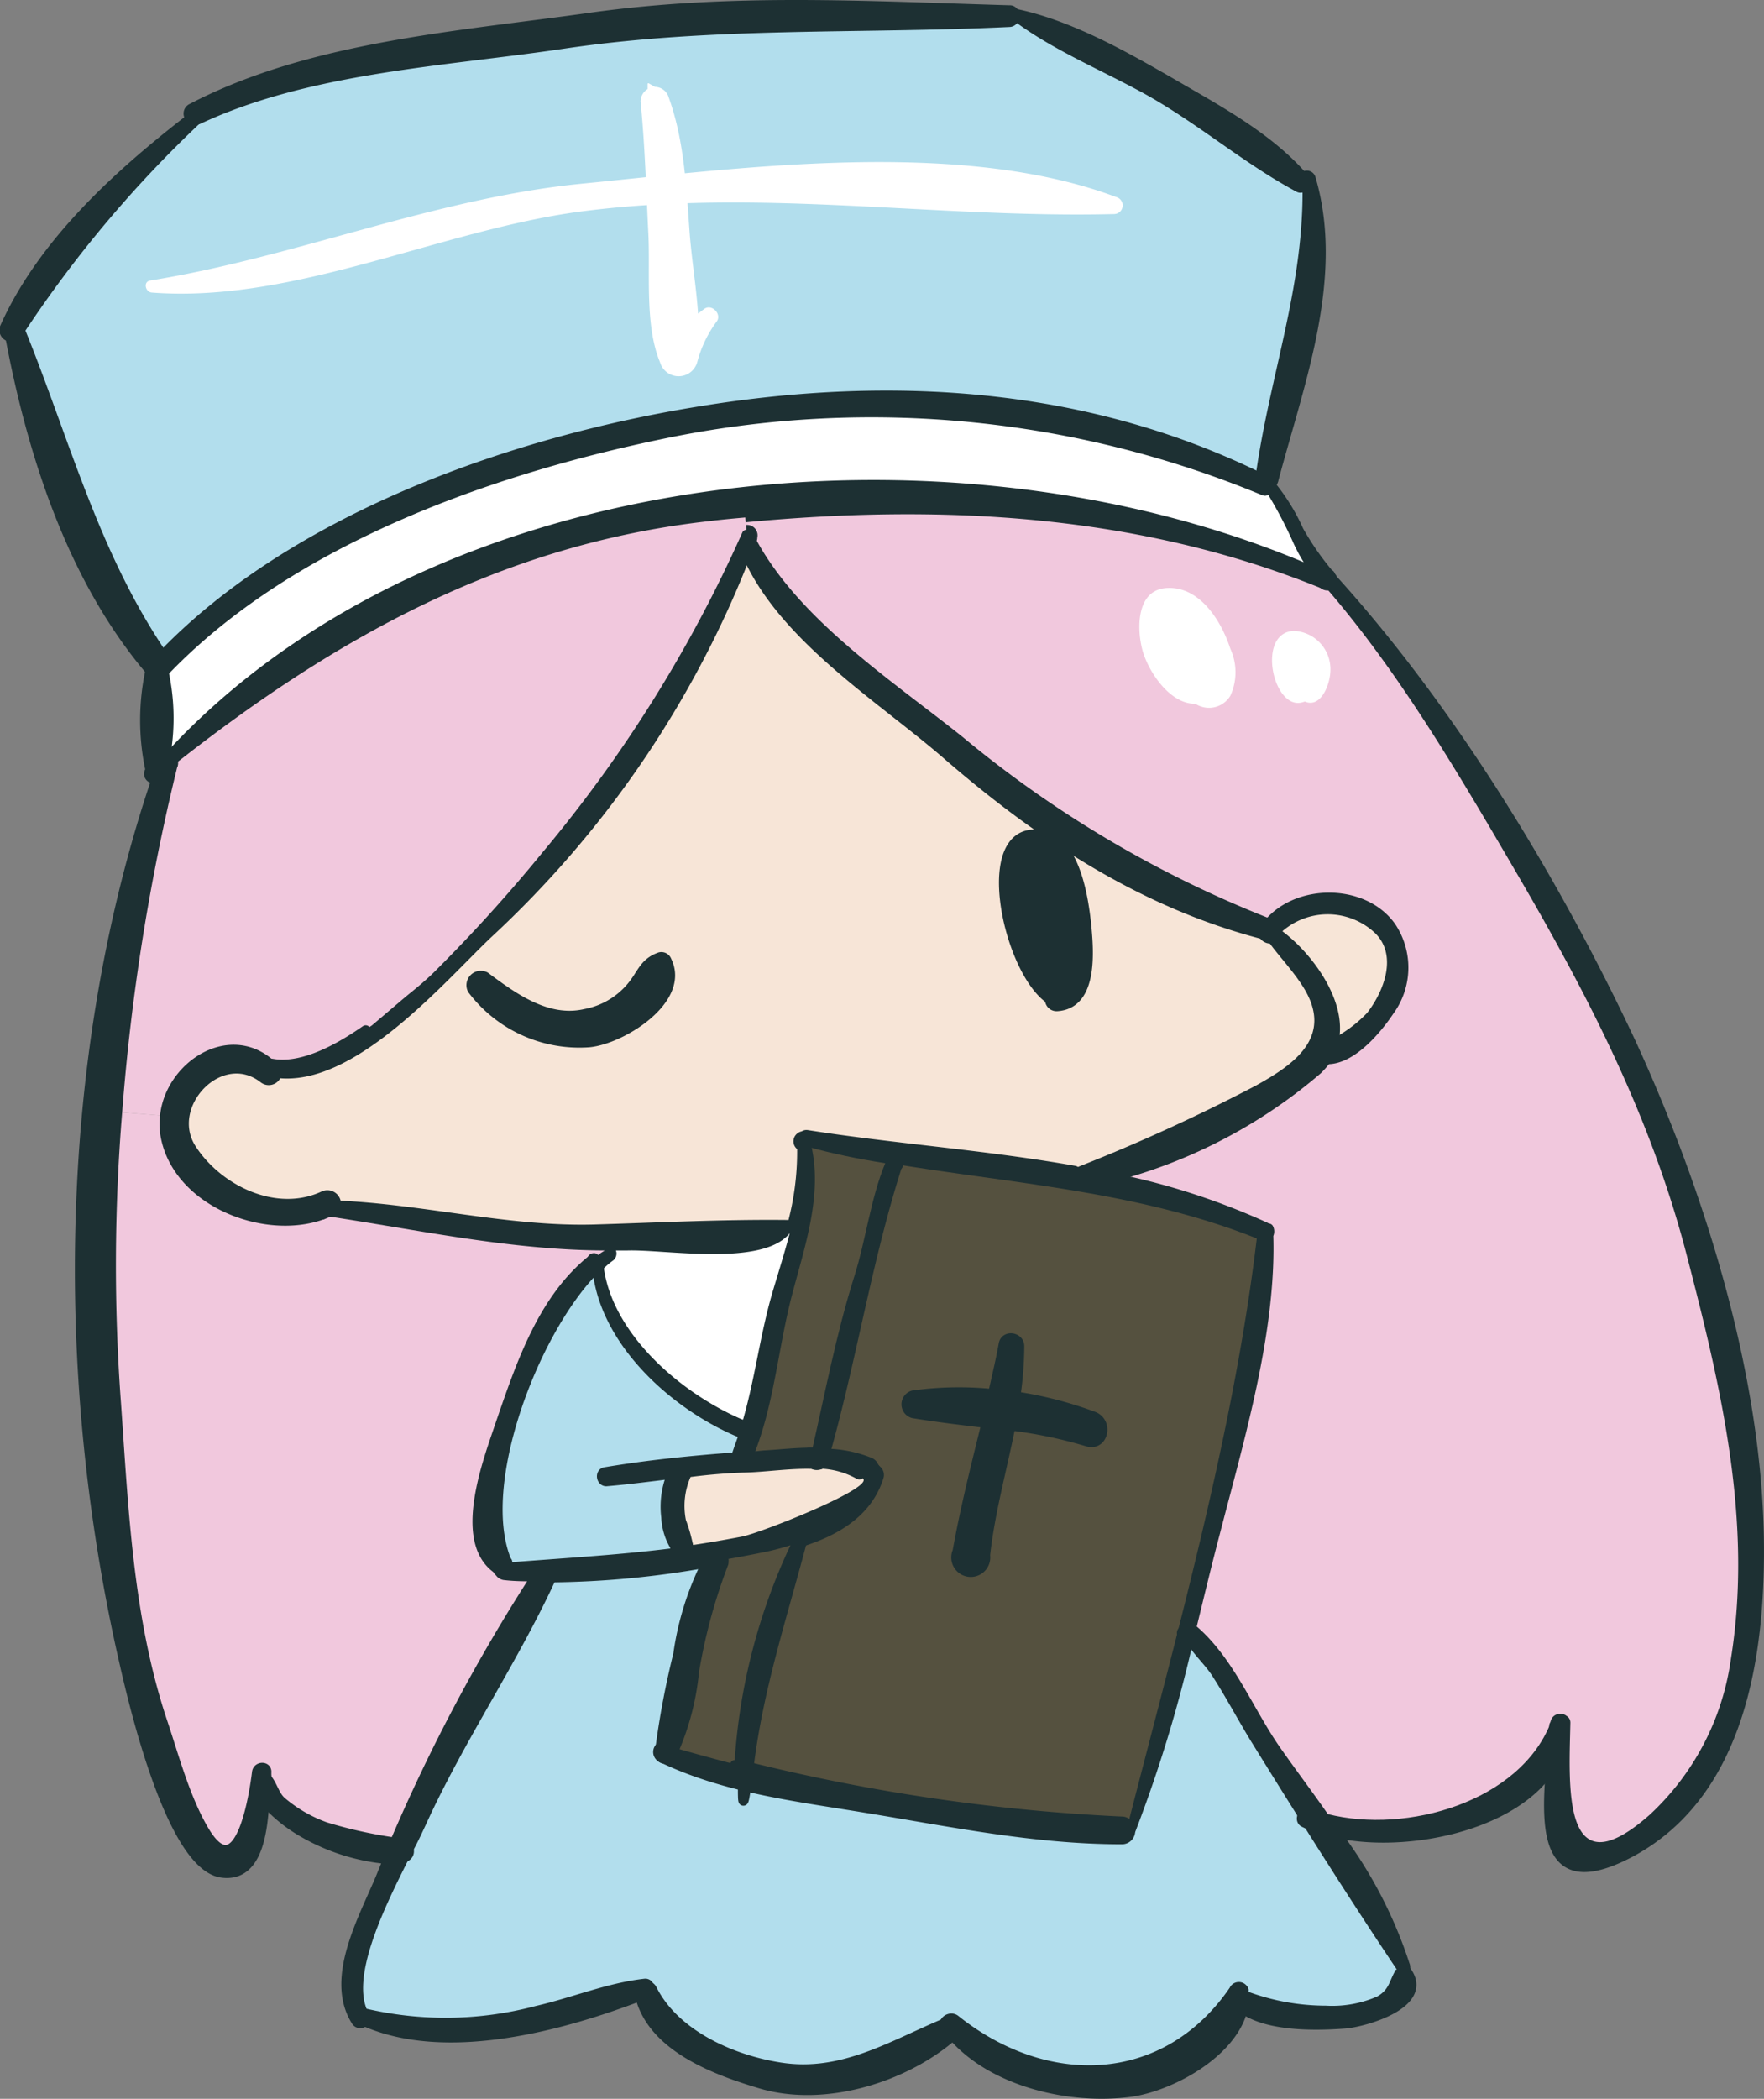 <svg xmlns="http://www.w3.org/2000/svg" viewBox="0 0 120.26 143.05"><rect x="0" y="0" width="120.26" height="143.05" fill="#808080" stroke="none"/><defs><style>.cls-1{fill:#1d3033;stroke:#1d3033;stroke-linecap:round;stroke-linejoin:round;stroke-width:.66px}.cls-2{fill:#f1c8dd}.cls-3{fill:#b2deed}.cls-4{fill:#f7e5d7}.cls-5{fill:#fff}.cls-6{fill:#55513f}.cls-7{fill:none}</style></defs><g id="レイヤー_2" data-name="レイヤー 2"><g id="レイヤー_3" data-name="レイヤー 3"><path class="cls-1" d="M119.92 104.73c.13 7.77-1.13 17.41-8.74 21.51-5.77 3.07-5.82-1.33-5.46-5.72a5.22 5.22 0 0 0 .72-1.61 37.77 37.77 0 0 0-.34 6.07c.54 4.77 7.67-1.13 9-2.89a23.57 23.57 0 0 0 3.9-10.69c.9-7.39-.46-14.85-2.36-22a104.48 104.48 0 0 0-3.41-12 64.46 64.46 0 0 0-3.61-8 214.47 214.47 0 0 0-14.87-24.2 65.45 65.45 0 0 0-4-5.38.43.43 0 0 0 .15-.29c8.15 9 15.18 20.64 20.28 31.51 4.67 10.16 8.54 22.46 8.74 33.69z"/><path class="cls-1" d="M116.61 89.43c1.9 7.12 3.26 14.58 2.36 22a23.57 23.57 0 0 1-3.92 10.69c-1.28 1.76-8.41 7.66-9 2.89a37.77 37.77 0 0 1 .34-6.07 4.89 4.89 0 0 0 .23-1.49c0-.36-.49-.38-.62-.08a.93.93 0 0 1-.1.26v-.18c0-.69 1.1-.69 1.08 0-.1 4.41-.54 11.56 5.43 6.25a17.81 17.81 0 0 0 5.59-10.61c1.51-9.38-.66-18.46-3-27.51-2.41-9.45-6.74-17.81-11.63-26.19-3.93-6.72-8-13.77-13.18-19.61a.24.24 0 0 0 .1.1.4.4 0 0 0 .41 0 65.45 65.45 0 0 1 4 5.38 214.47 214.47 0 0 1 14.87 24.2 64.46 64.46 0 0 1 3.61 8 104.48 104.48 0 0 1 3.43 11.97z"/><path class="cls-2" d="M115 85.58c2.34 9 4.51 18.13 3 27.51a17.81 17.81 0 0 1-5.51 10.58c-6 5.31-5.53-1.84-5.43-6.25 0-.69-1-.69-1.08 0v.18c-2.15 5.49-10 7.77-15.58 6.36-1.11-1.57-2.26-3.08-3.31-4.57-1.87-2.64-3.18-6.1-5.66-8.25a.58.58 0 0 0-.19-.1c.54-2.21 1.06-4.38 1.62-6.51 1.69-6.36 3.9-13.87 3.64-20.51a.28.28 0 0 0-.08-.2.25.25 0 0 0-.16-.16 47.52 47.52 0 0 0-10.53-3.36 34.94 34.94 0 0 0 14.1-7.4 6.5 6.5 0 0 0 .61-.7c1.7.06 3.46-2.07 4.28-3.3a5 5 0 0 0 .13-5.72c-1.84-2.64-6.38-2.64-8.38-.25a.28.28 0 0 0-.13-.11 77 77 0 0 1-20.94-12.4c-4.85-3.87-11.2-8-14.17-13.59 0-.08.05-.15.07-.23a.38.38 0 0 0-.41-.49l-.08-.84c13.36-1.27 26.79-.59 39.32 4.48 5.13 5.84 9.25 12.89 13.18 19.61 4.92 8.41 9.25 16.77 11.69 26.22z"/><path class="cls-1" d="M105.85 119.14c0-.54.08-1 .1-1.54a.93.93 0 0 0 .1-.26c.13-.3.62-.28.62.08a4.89 4.89 0 0 1-.23 1.49 5.22 5.22 0 0 1-.72 1.61c.03-.46.08-.92.13-1.38z"/><path class="cls-1" d="M106 117.6c0 .49-.08 1-.1 1.54-2.21 4.46-10.33 6.43-15.1 5.33-.13-.18-.26-.33-.38-.51 5.58 1.41 13.38-.87 15.58-6.36z"/><path class="cls-1" d="M105.85 119.14c0 .46-.1.92-.13 1.38-2.59 4-9.92 5.46-14.64 4.41-.12-.15-.23-.31-.33-.46 4.77 1.1 12.89-.87 15.1-5.33zM84.83 136.31a4.1 4.1 0 0 0 0-.49.37.37 0 0 0 0-.16 15.42 15.42 0 0 0 5.59 1.06 7.66 7.66 0 0 0 3.49-.62c.82-.46.82-1 1.23-1.74 0-.05 0-.1.1-.1a.38.38 0 0 0 .54 0s.08.05.1.08c1.64 2.23-2.87 3.48-4.18 3.59-1.79.13-5.15.25-6.94-1a2.6 2.6 0 0 0 .07-.62z"/><path class="cls-1" d="M90.06 124.67a10.13 10.13 0 0 0 1 .26 30.38 30.38 0 0 1 4.72 9 .32.32 0 0 1 0 .28.37.37 0 0 0-.54 0c-3.39-5.05-6.72-10.36-9.93-15.54-.89-1.46-1.69-3-2.61-4.41-.46-.74-1.2-1.41-1.69-2.17.05-.21.1-.41.13-.62 1.3 1 4 5.93 4.64 7 1.18 1.72 2.41 3.46 3.64 5.23a.61.61 0 0 1-.18-.05c-.36-.13-.59.46-.26.61a7.21 7.21 0 0 0 1.1.44l-.02-.03z"/><path class="cls-1" d="M95.21 134.24a.37.37 0 0 1 .54 0 .38.38 0 0 1-.54 0zM94.85 63.18a5 5 0 0 1-.13 5.72c-.82 1.23-2.58 3.36-4.28 3.3a1.87 1.87 0 0 0 .28-.59c2.36-1 4.62-3.64 4.39-6.22-.39-4-6.08-4.85-8.41-2h-.08a.36.36 0 0 0-.15-.43c2-2.42 6.53-2.42 8.38.22z"/><path class="cls-3" d="M95.21 134.24s-.08 0-.1.1c-.41.72-.41 1.28-1.23 1.74a7.66 7.66 0 0 1-3.49.62 15.42 15.42 0 0 1-5.59-1.06.36.36 0 0 0-.62 0c-4.66 6.77-12.79 7-19 2-.28-.21-.75 0-.72.3-3.67 1.49-7 3.62-11.23 3-3.28-.51-7.17-2.23-8.71-5.31-.05-.1-.13-.18-.21-.18a.26.26 0 0 0-.31-.18c-2.53.28-4.89 1.28-7.38 1.85a24.26 24.26 0 0 1-11.79.17c-1.25-2.53 1.08-7.25 2.77-10.61a.42.42 0 0 0 .28-.59c.36-.66.64-1.28.87-1.77 2.61-5.76 6.23-11 8.87-16.73a63.3 63.3 0 0 0 10.56-1 20 20 0 0 0-1.94 6.2 57.93 57.93 0 0 0-1.24 6.3.43.43 0 0 0 0 .74c4.33 2.08 9 2.64 13.72 3.41 5.89 1 11.68 2.13 17.68 2.18a.57.57 0 0 0 .59-.62A93.09 93.09 0 0 0 81 112.12c.49.76 1.23 1.43 1.69 2.17.92 1.44 1.72 2.95 2.61 4.41 3.21 5.18 6.54 10.49 9.93 15.54z"/><path class="cls-1" d="M95.11 65.39c.23 2.58-2 5.2-4.39 6.22a2 2 0 0 0 .26-.89A9 9 0 0 0 93.21 69c1.13-1.46 2.08-3.88.56-5.41a4.71 4.71 0 0 0-6.63.05l-.44-.28c2.3-2.82 8.02-1.92 8.41 2.03z"/><path class="cls-4" d="M93.77 63.62c1.52 1.53.57 3.95-.56 5.41A9 9 0 0 1 91 70.72c.39-2.56-1.79-5.59-3.84-7a4.71 4.71 0 0 1 6.61-.1z"/><path class="cls-1" d="M91.08 124.93a10.13 10.13 0 0 1-1-.26s-.2-.33-.3-.49a3.11 3.11 0 0 0 1 .31c.07.13.22.29.3.44zM87.14 63.67c2 1.46 4.23 4.49 3.84 7a4.51 4.51 0 0 0-1 .89 3.85 3.85 0 0 0 .18-2.84 10 10 0 0 0-3.31-4.85.14.14 0 0 0 .13-.07.61.61 0 0 1 .16-.13zM90.8 39.37a.41.41 0 0 1 0 .18.38.38 0 0 1-.15-.16.42.42 0 0 0 0-.2 1 1 0 0 0 .15.18z"/><path class="cls-1" d="M90.85 39.55a.43.43 0 0 1-.15.29l-.18-.18a.42.42 0 0 0 .18-.29.38.38 0 0 0 .15.18zM90.72 71.61a1.87 1.87 0 0 1-.28.59 3.06 3.06 0 0 1-.51-.1.25.25 0 0 1-.18-.23c0-.05.08-.08.08-.13a.26.26 0 0 1 .1-.13 4.51 4.51 0 0 1 1-.89 2 2 0 0 1-.21.89zM90.37 124c.12.18.25.33.38.51a3.11 3.11 0 0 1-1-.31c-.1-.18-.23-.33-.33-.51a5.58 5.58 0 0 0 .95.31zM90.67 39.19a.42.42 0 0 1 0 .2c-.13-.12-.23-.25-.36-.38a.31.31 0 0 0-.44 0l-.3-.35c.3.1.61.23.89.35a.57.57 0 0 1 .13.16z"/><path class="cls-1" d="M90.26 39.37q-.2-.19-.36-.39a.31.31 0 0 1 .44 0c.13.13.23.26.36.38a.42.42 0 0 1-.18.29 3 3 0 0 1-.31-.34s.03.06.05.06zM90.67 39.19s0-.05 0 0zM90.52 39.68l.18.18a.4.4 0 0 1-.41 0 .24.24 0 0 1-.1-.1.25.25 0 0 0 .33-.08z"/><path class="cls-1" d="M90.21 39.34a3 3 0 0 0 .31.34.25.25 0 0 1-.33.1l-.1-.1s-.1-.13-.15-.18a.36.36 0 0 1-.08-.31c.14.03.22.1.35.15zM90.49 39c-.28-.12-.59-.25-.89-.35-1.23-1.64-1.77-3.75-3.1-5.39a.2.2 0 0 0 0-.23.11.11 0 0 0 .1 0 13.81 13.81 0 0 1 1.95 3.15A19.23 19.23 0 0 0 90.49 39zM90.44 72.2a6.5 6.5 0 0 1-.61.7 34.94 34.94 0 0 1-14.15 7.35 16 16 0 0 0-1.59-.3A48.58 48.58 0 0 0 86 74.64c1.57-.9 3-1.61 3.77-2.77a.25.25 0 0 0 .18.23 3.06 3.06 0 0 0 .49.1z"/><path class="cls-1" d="M90.21 39.34c-.13-.05-.25-.12-.41-.18 0-.07 0-.12.1-.18q.16.2.36.39s-.02-.03-.05-.03zM90.37 124a5.58 5.58 0 0 1-1-.31c-1.23-1.77-2.46-3.51-3.64-5.23-.67-1-3.34-6-4.64-7 0-.15.07-.28.12-.43a.58.58 0 0 1 .19.1c2.48 2.15 3.79 5.61 5.66 8.25 1.05 1.5 2.2 3.01 3.31 4.62zM90.11 68.77a3.85 3.85 0 0 1-.18 2.84.26.26 0 0 0-.1.13.24.24 0 0 0 0 .1C89 73 87.55 73.74 86 74.64A48.58 48.58 0 0 1 74.09 80l-.82-.16a.5.5 0 0 1 .28-.28A123.13 123.13 0 0 0 85.6 74c2.51-1.41 5.41-3.3 3.25-6.74-.77-1.23-1.79-2.23-2.58-3.43a.44.44 0 0 0 .53.07 10 10 0 0 1 3.31 4.87zM90 39.65l.1.1c-12.53-5.07-26-5.74-39.32-4.48-.84.07-1.66.15-2.51.25-14.12 1.57-25.61 8-36.52 16.64a.36.36 0 0 0-.23-.44c9.66-9.17 23.55-15.79 36.75-17a138.52 138.52 0 0 1 20-.61 63.75 63.75 0 0 1 21 4.89 2.34 2.34 0 0 0 .73.65zM89.7 124.16c.1.16.2.34.3.49a7.21 7.21 0 0 1-1.1-.44c-.33-.15-.1-.74.26-.61a.61.61 0 0 0 .18.05c.13.18.26.35.36.51z"/><path class="cls-1" d="M89.88 39.47c.05.05.1.13.15.18a2.34 2.34 0 0 1-.66-.67l.43.18a.36.36 0 0 0 .08.31zM89.83 71.74c0 .05 0 .08-.08.13a.24.24 0 0 1 0-.1z"/><path class="cls-1" d="M89.9 39c-.05.06-.1.11-.1.18l-.43-.18a5.37 5.37 0 0 1-.49-.66 3.26 3.26 0 0 1 .72.31zM89.13 12.66a.93.93 0 0 0 0-.23.27.27 0 0 0-.08-.16 1.8 1.8 0 0 0-.18-.2.28.28 0 0 1 .49.08c2 6.76-.8 14-2.52 20.5a.6.6 0 0 1-.15.31.76.76 0 0 0-.2-.26.24.24 0 0 0-.28-.05 2 2 0 0 0-.49-.23v-.1c.93-6.59 3.21-12.53 3.18-19.2a.53.53 0 0 0 .23-.46z"/><path class="cls-1" d="M89.6 38.63a3.26 3.26 0 0 0-.72-.31 11.35 11.35 0 0 1-.77-1.46 29.47 29.47 0 0 0-1.84-3.41.39.39 0 0 0 .23-.21c1.33 1.64 1.87 3.76 3.1 5.39z"/><path class="cls-4" d="M88.85 67.28c2.15 3.44-.74 5.33-3.25 6.72a123.13 123.13 0 0 1-12 5.49.5.5 0 0 0-.28.28c-6.08-1.08-12.36-1.51-18.33-2.41a.26.26 0 0 0-.2.05h-.13a.35.35 0 0 0 0 .62 19.05 19.05 0 0 1-.69 5.54.26.26 0 0 0-.23-.16c-4.43 0-8.84.18-13.25.31-5.9.15-11.71-1.41-17.61-1.64a.6.6 0 0 0-.85-.64c-3.23 1.51-7.17-.39-9-3.2-1.93-3 2-7.1 4.92-4.8a.56.56 0 0 0 .9-.38c5.15.72 11.27-6.54 14.43-9.49A69.59 69.59 0 0 0 50.89 37.7c2.44 5.69 9.1 9.8 13.56 13.66 6.38 5.54 13.38 10.18 21.66 12.33a.27.27 0 0 0 .13.16c.82 1.2 1.84 2.2 2.61 3.43zM72 68.59c2.54-.15 2.18-3.9 2-5.59-.2-1.84-.77-5.74-3.12-6.1-4.41-.69-2.31 9.23.61 11.2a.46.46 0 0 0 .51.49zm-31.85 2.46c2.21-.2 6.61-2.92 5.31-5.56a.39.39 0 0 0-.46-.21c-1.11.34-1.21 1.08-1.93 2a5.38 5.38 0 0 1-3.18 1.87c-2.58.59-4.87-1.13-6.81-2.53a.65.65 0 0 0-.88.87 9.15 9.15 0 0 0 7.95 3.56z"/><path class="cls-1" d="M89.09 12.43a.93.93 0 0 1 0 .23.53.53 0 0 1-.33.46v-.9a.18.18 0 0 1 0-.15 1.8 1.8 0 0 1 .18.2.27.27 0 0 1 .15.16zM88.88 38.32a5.37 5.37 0 0 0 .49.66 63.75 63.75 0 0 0-21-4.89 138.52 138.52 0 0 0-20 .61c-13.2 1.18-27.09 7.8-36.75 17a.3.3 0 0 0-.29 0 1.26 1.26 0 0 0 .05-.33c18.29-20 53.33-23.18 77.5-13.05z"/><path class="cls-1" d="M69.17 1.18a.34.34 0 0 0 0-.26c3.85.79 7.67 3 11 4.92 3 1.74 6.34 3.56 8.67 6.23a.18.18 0 0 0 0 .15v.9a.56.56 0 0 1-.41 0c-3.54-1.9-6.61-4.61-10.15-6.56-3-1.69-6.41-3-9.17-5.13a.25.25 0 0 0 .06-.25z"/><path class="cls-3" d="M88.8 13.12c0 6.67-2.25 12.61-3.18 19.2v.1C73.86 26.73 60.79 25.91 47.87 28c-12.61 2-27.64 7.2-36.81 16.63C6.39 37.75 4.42 30 1.37 22.43A81.36 81.36 0 0 1 13.42 8.17a.25.25 0 0 0 .12 0C21.06 4.64 30.21 4.23 38.36 3c10.22-1.52 20.17-1 30.45-1.49a.33.33 0 0 0 .26-.13c2.76 2.08 6.15 3.44 9.17 5.13 3.54 2 6.61 4.66 10.15 6.56a.56.56 0 0 0 .41.05z"/><path class="cls-5" d="M88.11 36.86a11.35 11.35 0 0 0 .77 1.46c-24.17-10.13-59.21-6.95-77.57 13a14.79 14.79 0 0 0-.15-5.56c8.64-9.1 22.63-13.94 34.68-16.35a69.83 69.83 0 0 1 40.3 4 .19.19 0 0 0 .13 0 29.47 29.47 0 0 1 1.84 3.45z"/><path class="cls-1" d="M87.14 63.67a.61.61 0 0 0-.21.18.14.14 0 0 1-.13.07l-.33-.3s.08 0 .13-.1.07-.08.1-.13zM86.47 63.62l.33.3a.44.44 0 0 1-.53-.07c0-.05-.08-.08-.08-.13a.37.37 0 0 0 .28-.1z"/><path class="cls-1" d="M86.7 63.39s-.08.07-.1.13 0-.11 0-.16.07.03.1.03z"/><path class="cls-1" d="M86.47 62.93a.36.36 0 0 1 .15.43 1.47 1.47 0 0 0-.28-.18.1.1 0 0 0-.07 0 1.07 1.07 0 0 1 .2-.25zM86.42 32.7a.76.76 0 0 1 .2.26.11.11 0 0 1-.1 0 .26.26 0 0 0-.13-.23c-.07-.05-.18-.08-.25-.13a.24.24 0 0 1 .28.1z"/><path class="cls-1" d="M86.47 63.62a.37.37 0 0 1-.28.1.36.36 0 0 1 0-.43.39.39 0 0 1 .08-.1.1.1 0 0 1 .07 0 1.47 1.47 0 0 1 .28.18v.16c0 .06-.1.09-.15.09zM86.52 33a.2.2 0 0 1 0 .23.87.87 0 0 0-.13-.15s.11-.02.13-.08z"/><path class="cls-1" d="M86.37 33.09h-.16L86 33a.24.24 0 0 1 .15-.34c.07.05.18.08.25.13a.26.26 0 0 1 .13.23c-.03.04-.11.04-.16.07zM86.47 84c.26 6.64-2 14.15-3.64 20.51-.56 2.13-1.08 4.3-1.62 6.51a.28.28 0 0 0-.25 0 1 1 0 0 0-.28.1.17.17 0 0 0-.11.21 2.4 2.4 0 0 0 .39.74 93.09 93.09 0 0 1-3.85 12.61.59.59 0 0 0 0-.23 25.51 25.51 0 0 0 1.21-4.31c.33-1.9.74-3.72 1.25-5.59.92-3.43 1.8-6.87 2.69-10.3s1.49-7.13 2.31-10.69c.49-3 1.61-6.2 1.64-9.18a.47.47 0 0 0 .28-.66.28.28 0 0 1-.02.28z"/><path class="cls-1" d="M86.37 33.09a.87.87 0 0 1 .13.15.39.39 0 0 1-.23.21c-.08-.16-.19-.28-.29-.44a.41.41 0 0 0 .18.05zM86.47 62.93a1.07 1.07 0 0 0-.2.23c-.08 0-.16 0-.19.07-2.63-.69-5-2.18-7.56-3.15a34.8 34.8 0 0 1-6.89-4C67 52.85 62.76 49 58.45 45.37c-2.35-2-6.17-4.9-7.43-8a5.16 5.16 0 0 0 .21-.49c3 5.59 9.32 9.72 14.17 13.59a77 77 0 0 0 20.94 12.4.28.28 0 0 1 .13.06zM85.78 83.92a.36.36 0 0 1 .59-.15.47.47 0 0 1-.28.66h-.26l-.17-.07v-.39-.1zM86.39 83.82s0-.03 0 0z"/><path class="cls-1" d="M86.21 83.61a.25.25 0 0 1 .16.16.36.36 0 0 0-.59.15 46.84 46.84 0 0 0-11.53-3.39c.46-.07 1-.15 1.46-.28a47.52 47.52 0 0 1 10.5 3.36zM86.19 63.72c0 .05 0 .08.08.13a.27.27 0 0 1-.13-.16zM86.27 63.16a.39.39 0 0 0-.08.1.15.15 0 0 0-.11 0c.03-.1.11-.1.19-.1zM86 33c.1.16.21.28.29.44a.19.19 0 0 1-.13 0 69.83 69.83 0 0 0-40.3-4c-12.05 2.41-26 7.25-34.68 16.35a.13.13 0 0 0 0-.06.53.53 0 0 0 .15-.67c6.61-7.2 16.43-10.4 25.35-13.69 8.15-3 16.79-3.69 25.4-3.51 4.1.08 8.33-.05 12.33.85a61.35 61.35 0 0 1 11.39 4.17.51.51 0 0 0 .2.12z"/><path class="cls-1" d="M86.19 63.26a.36.36 0 0 0 0 .43s-.08-.12-.13-.17a.19.19 0 0 1 .07-.29.15.15 0 0 1 .06.03zM86 33l.18.07A.41.41 0 0 1 86 33z"/><path class="cls-1" d="M86 63.52s.07.12.13.17c-8.28-2.15-15.28-6.79-21.66-12.33C60 47.5 53.33 43.39 50.89 37.7a2.84 2.84 0 0 0 .13-.38c1.26 3.15 5.08 6 7.43 8C62.76 49 67 52.85 71.63 56.11a34.8 34.8 0 0 0 6.89 4c2.52 1 4.93 2.46 7.56 3.15a.19.19 0 0 0-.08.26zM85.62 32.42a2 2 0 0 1 .49.23.24.24 0 0 0-.11.35.51.51 0 0 1-.16-.11.73.73 0 0 1-.22-.47zM85.85 84.48h.26c0 3-1.15 6.21-1.64 9.18-.82 3.56-1.41 7.18-2.31 10.69s-1.77 6.87-2.69 10.3c-.51 1.87-.92 3.69-1.25 5.59a25.51 25.51 0 0 1-1.22 4.31.68.68 0 0 0-.13-.18c3.31-12.87 7.23-26.74 8.8-40z"/><path class="cls-1" d="M85.75 83.92v.49c-7.93-3.16-16.23-3.7-24.48-5 0-.13.07-.28.12-.41a.29.29 0 0 0 0-.16c4 .54 8.12.93 12.15 1.59a.59.59 0 0 0 .49.16.71.71 0 0 0 .23-.06 46.84 46.84 0 0 1 11.49 3.39zM85.62 32.42a.73.73 0 0 0 .18.46 61.35 61.35 0 0 0-11.43-4.25c-4-.9-8.23-.77-12.33-.85-8.61-.18-17.25.52-25.4 3.51C27.72 34.58 17.9 37.78 11.29 45v-.07a1.53 1.53 0 0 1-.18-.29C20.23 35.19 35.26 30 47.87 28c12.92-2.09 25.99-1.27 37.75 4.42zM84.24 136.54a1.51 1.51 0 0 1-.21-.23.51.51 0 0 1 .57-.74.61.61 0 0 0 .18.05.37.37 0 0 1 0 .16 4.1 4.1 0 0 1 0 .49 2.6 2.6 0 0 1-.1.64 2.1 2.1 0 0 1-.44-.37z"/><path class="cls-1" d="M84.78 135.62a.61.61 0 0 1-.18-.05.51.51 0 0 0-.57.74 1.51 1.51 0 0 0 .21.23c-1.13 3.13-5.87 5.41-8.77 5.41-3.53 0-7.69-1-10.15-3.54.18-.3-.1-.79-.48-.64a3.38 3.38 0 0 0-.44.18c0-.3.44-.51.72-.3 6.25 5 14.38 4.74 19-2a.36.36 0 0 1 .66-.03z"/><path class="cls-1" d="M84.24 136.54a2.1 2.1 0 0 0 .49.41c-.75 3-4.92 5.26-7.69 5.64-4 .54-9.31-.64-12.08-3.84a2.51 2.51 0 0 0 .31-.26v-.08c2.51 2.59 6.67 3.59 10.2 3.59 2.9 0 7.64-2.33 8.77-5.46z"/><path class="cls-6" d="M85.68 84.41c-1.57 13.22-5.49 27.09-8.8 40a.53.53 0 0 0-.41-.18A130.72 130.72 0 0 1 51 120.47c.64-5.28 2.23-10.07 3.58-15.17a.15.15 0 0 0 0-.16c2.34-.74 4.52-2 5.28-4.43a.42.42 0 0 0-.3-.54.53.53 0 0 0-.39-.51 8.23 8.23 0 0 0-2.9-.66c1.82-6.48 2.85-13.22 4.93-19.63 8.25 1.34 16.55 1.88 24.48 5.04zM74.11 98.25c1.11.36 1.52-1.28.47-1.7a26.43 26.43 0 0 0-5.34-1.38 24 24 0 0 0 .26-3.38c0-.62-1-.77-1.08-.16-.2 1.11-.46 2.21-.71 3.31a22.58 22.58 0 0 0-5.41.1.64.64 0 0 0 0 1.23c1.66.28 3.3.47 5 .67-.7 2.92-1.44 5.87-2 8.84a1 1 0 1 0 1.9.26c.33-3 1.15-5.92 1.74-8.87a31 31 0 0 1 5.17 1.08z"/><path class="cls-1" d="M81.09 111.47c0 .21-.08.41-.13.62a2.4 2.4 0 0 1-.39-.74.17.17 0 0 1 .11-.21A1 1 0 0 1 81 111a.28.28 0 0 1 .25 0c-.09.19-.11.32-.16.47zM45.71 119.57a2.28 2.28 0 0 0 .26-.46c1.36.39 2.74.77 4.13 1.13v.18c0 .62.82.62.92 0a130.72 130.72 0 0 0 25.45 3.72.53.53 0 0 1 .41.18l-.07.25a.16.16 0 0 0 .25.18.57.57 0 0 1-.59.62c-6 0-11.79-1.23-17.68-2.18-4.69-.77-9.39-1.33-13.72-3.41a.43.43 0 0 1 0-.74 3.41 3.41 0 0 0-.05.46.35.35 0 0 0 .64.18 1.4 1.4 0 0 0 .05-.11z"/><path class="cls-1" d="M77 124.55a.59.59 0 0 1 0 .23.16.16 0 0 1-.25-.18l.07-.25a.68.68 0 0 1 .18.2zM74.09 80a16 16 0 0 1 1.59.3c-.51.13-1 .21-1.46.28-.23 0-.49-.07-.72-.1a.58.58 0 0 1-.23-.64zM69.09 96.17l.15-1a26.43 26.43 0 0 1 5.34 1.38c1 .42.64 2.06-.47 1.7a31 31 0 0 0-5.2-1.08c.09-.33.09-.67.18-1z"/><path class="cls-1" d="M74.22 80.53a.71.71 0 0 1-.23.06.59.59 0 0 1-.49-.16c.23.03.5.08.72.1zM74.06 63c.16 1.69.52 5.44-2 5.59a.46.46 0 0 1-.49-.49 1.55 1.55 0 0 0 .44.23c.2.11.33-.1.3-.28 2.75-.41 1.36-10.15-1.17-10.74-3.67-.74-2.16 8.61.51 10.54a.41.41 0 0 0-.08.25c-2.92-2-5-11.89-.61-11.2 2.33.36 2.9 4.26 3.1 6.1z"/><path class="cls-1" d="M71.12 57.31c2.53.59 3.92 10.33 1.17 10.74a.25.25 0 0 0-.1-.18 3.09 3.09 0 0 1-.31-.25.32.32 0 0 1 .16 0c3.07 0 1.07-10.94-1.59-9.87-1.67.67-1 4.28-.64 5.54.36 1.43.84 3.38 2.07 4.36a.44.44 0 0 0-.25.23c-2.63-1.96-4.18-11.31-.51-10.57zM73.27 79.79a.58.58 0 0 0 .23.64c-4-.66-8.13-1.05-12.15-1.59a.41.41 0 0 0-.74-.15c-1.92-.26-3.84-.56-5.72-1 0-.11 0-.18-.07-.29a.26.26 0 0 1 .2-.05c5.89.93 12.17 1.36 18.25 2.44z"/><path class="cls-1" d="M70.45 57.72c2.66-1.07 4.66 9.82 1.59 9.87a.32.32 0 0 0-.16 0c-1.23-1-1.71-2.93-2.07-4.36-.31-1.23-1.03-4.84.64-5.51zM72.29 68.05c0 .18-.1.39-.3.28a1.55 1.55 0 0 1-.44-.23.41.41 0 0 1 .08-.25 1.69 1.69 0 0 0 .41.23.69.69 0 0 0 .25-.03z"/><path class="cls-1" d="M72.29 68.05a.69.69 0 0 1-.25 0 1.69 1.69 0 0 1-.41-.23.44.44 0 0 1 .25-.23 3.09 3.09 0 0 0 .31.25.25.25 0 0 1 .1.21zM68.5 95c-.26-.05-.54-.07-.79-.1.25-1.1.51-2.2.71-3.31.13-.61 1.08-.46 1.08.16a24 24 0 0 1-.26 3.38c-.24-.01-.51-.06-.74-.13zM69.24 95.17l-.15 1c-.26 0-.54-.1-.79-.13a6.81 6.81 0 0 0 .2-1c.23.03.5.08.74.13zM69.17 1.18a.25.25 0 0 1-.1.2c-.06 0-.11-.08-.16-.1a.18.18 0 0 1-.1-.18c0-.13.08-.23.26-.21a.07.07 0 0 1 .07 0 .34.34 0 0 1 .03.29z"/><path class="cls-1" d="M13.65 7.58c-.21.16-.41.31-.62.49a.39.39 0 0 1 .05-.69c8.1-4.23 18.23-4.92 27.15-6.18C49.94-.16 59.09.41 68.81.69a.31.31 0 0 1 .33.23.07.07 0 0 0-.07 0c-.18 0-.29.08-.26.21-4 .15-8-.44-12-.41-11.15.05-21.63 2-32.58 3.84a38.71 38.71 0 0 0-10 2.77s-.08-.07-.13 0-.33.15-.45.25z"/><path class="cls-1" d="M68.91 1.28s.1.08.16.1a.33.33 0 0 1-.26.13C58.53 2 48.58 1.48 38.36 3c-8.15 1.21-17.3 1.62-24.82 5.13a.25.25 0 0 1-.12 0c.25-.25.51-.48.77-.74a.15.15 0 0 0 0-.13 38.71 38.71 0 0 1 10-2.77C35.18 2.71 45.66.74 56.81.69c4 0 8 .56 12 .41a.18.18 0 0 0 .1.18zM69.09 96.17c-.08.33-.13.67-.18 1-.26 0-.54-.1-.79-.13 0-.33.12-.66.18-1 .25.03.53.08.79.13zM67.71 94.94c.25 0 .53 0 .79.1a6.81 6.81 0 0 1-.2 1 4.62 4.62 0 0 0-.82-.07c.07-.34.15-.7.23-1.03z"/><path class="cls-1" d="M68.3 96c-.06.34-.13.67-.18 1-.28 0-.59-.07-.87-.1.07-.33.15-.64.23-1a4.62 4.62 0 0 1 .82.1z"/><path class="cls-1" d="M68.12 97c.25 0 .53.08.79.13-.59 3-1.41 5.87-1.74 8.87a1 1 0 1 1-1.9-.26c.54-3 1.28-5.92 2-8.84.26.1.57.1.85.1z"/><path class="cls-1" d="M67.48 96c-.08.33-.16.64-.23 1-1.65-.2-3.29-.39-5-.67a.64.64 0 0 1 0-1.23 22.58 22.58 0 0 1 5.41-.1c-.03.27-.11.63-.18 1zM64.66 138.36a1 1 0 0 1-.18-.23c0-.07-.08-.1-.08-.18a3.38 3.38 0 0 1 .44-.18c.38-.15.66.34.48.64v.08a2.51 2.51 0 0 1-.31.26z"/><path class="cls-1" d="M64.66 138.36l.3.39c-3.3 2.87-8.69 4.53-13 3.3-3.12-.92-7.46-2.51-8.33-6a3 3 0 0 0 .39-.13l.05-.05c.79 3.23 6.74 5.46 9.61 5.85 3.77.33 7.77-1.31 10.98-3.36z"/><path class="cls-1" d="M64.48 138.13a1 1 0 0 0 .18.23c-3.21 2-7.21 3.69-10.95 3.34-2.87-.39-8.82-2.62-9.61-5.85a.38.38 0 0 0 .15-.44c.08 0 .16.08.21.18 1.54 3.08 5.43 4.8 8.71 5.31 4.21.67 7.56-1.46 11.23-3 0 .1.03.16.08.23zM60.76 79.36l-.41-.08.23-.54c.26 0 .51.08.77.1a.29.29 0 0 1 0 .16c0 .13-.07.28-.12.41-.16-.03-.32-.03-.47-.05z"/><path class="cls-1" d="M60.76 79.36h.44c-2.08 6.46-3.11 13.2-4.93 19.64a3.46 3.46 0 0 0-.46 0c.8-2.9 1.16-6 2-9 .49-2 1.23-3.87 1.74-5.87.45-1.47.62-3.31 1.21-4.77zM60.61 78.69a.41.41 0 0 1 .74.15c-.26 0-.51-.07-.77-.1 0-.03.03-.03.03-.05zM60.58 78.74l-.23.54A63.34 63.34 0 0 1 55 78.2c-.05-.15-.07-.28-.13-.43 1.87.41 3.79.71 5.71.97z"/><path class="cls-1" d="M60.35 79.28l.41.08c-.59 1.46-.74 3.3-1.18 4.79-.51 2-1.25 3.87-1.74 5.87-.87 3-1.23 6.1-2 9h-.48c1-4 1.66-8.1 2.92-12 .72-2.56 1.1-5.31 2.07-7.74zM59.61 100.12a.42.42 0 0 1 .3.54c-.76 2.43-2.94 3.69-5.28 4.43A.32.32 0 0 0 54 105a1.51 1.51 0 0 0-.12.31 16.75 16.75 0 0 1-2 .51c-.84.18-1.72.34-2.56.49a.54.54 0 0 0-.95-.15 3.35 3.35 0 0 0-.21.36 63.3 63.3 0 0 1-10.56 1 .51.51 0 0 0-.25-.62 78.07 78.07 0 0 0 12.56-1.31c2.79-.56 8.56-1.54 9.48-4.89a.67.67 0 0 0 .22-.58z"/><path class="cls-1" d="M59.43 100.63a.54.54 0 0 1-.61 0 .55.55 0 0 0-.18-.08.42.42 0 0 1 .23-.51.3.3 0 0 1 .13 0h.51a.33.33 0 0 1 .16.05.67.67 0 0 1-.24.54z"/><path class="cls-1" d="M59.61 100.12a.33.33 0 0 0-.16-.05h-.51a.3.3 0 0 0-.13 0 6.2 6.2 0 0 0-2.64-.59c0-.13.08-.28.1-.41a8.23 8.23 0 0 1 2.95.57.53.53 0 0 1 .39.48zM58.79 100.66a.54.54 0 0 0 .61 0c-.92 3.35-6.69 4.33-9.48 4.89a78.07 78.07 0 0 1-12.56 1.31.54.54 0 0 0-.31 0h-2.41a.42.42 0 0 0 0-.31.44.44 0 0 1 0-.15c3.82-.31 7.64-.51 11.43-1a.8.8 0 0 0 .62.44.23.23 0 0 0 .28-.16.7.7 0 0 0 0-.38c1.23-.18 2.46-.36 3.66-.62s9.39-3.46 8.18-4a.19.19 0 0 1-.15-.15.55.55 0 0 1 .13.13z"/><path class="cls-4" d="M58.76 100.73c1.21.54-6.87 3.75-8.18 4s-2.43.44-3.66.62a10.69 10.69 0 0 0-.54-1.69 5.24 5.24 0 0 1 .33-3.13.27.27 0 0 0 0-.15 38.28 38.28 0 0 1 3.84-.34c1.52 0 3.23-.31 4.87-.25a.52.52 0 0 0 .47 0 5.78 5.78 0 0 1 2.66.74.19.19 0 0 0 .21.2z"/><path class="cls-1" d="M58.81 100a.42.42 0 0 0-.23.51 5.78 5.78 0 0 0-2.66-.74.5.5 0 0 0 .23-.28v-.08a6.2 6.2 0 0 1 2.66.59z"/><path class="cls-6" d="M60.35 79.28c-1 2.43-1.31 5.18-2.1 7.69-1.26 4-2 8-2.92 12-1 0-2.08.1-3.1.18-.41 0-.8 0-1.21.1 1.49-3.59 1.75-7.49 2.72-11.23.82-3.13 2-6.61 1.28-9.87 1.77.49 3.54.85 5.33 1.13z"/><path class="cls-1" d="M55.81 99a3.46 3.46 0 0 1 .46 0c0 .13-.07.28-.1.41h-1a1.3 1.3 0 0 0 0-.13 1.37 1.37 0 0 0 0-.28h.51zM56.17 99.45v.08a.5.5 0 0 1-.23.28 1.49 1.49 0 0 0-.47 0 .46.46 0 0 1-.23-.36z"/><path class="cls-1" d="M55.92 99.81a.52.52 0 0 1-.47 0 1.49 1.49 0 0 1 .47 0zM55.45 99.79c-1.64-.06-3.35.23-4.87.25a38.28 38.28 0 0 0-3.84.34.44.44 0 0 0-.44-.39 32.54 32.54 0 0 1 4-.33.6.6 0 0 0 .49 0c1.2 0 2.89-.21 4.48-.23a.46.46 0 0 0 .18.36z"/><path class="cls-1" d="M55.3 99a1.37 1.37 0 0 1 0 .28 1.3 1.3 0 0 1 0 .13c-1.59 0-3.28.2-4.48.23a.48.48 0 0 0 .18-.21.44.44 0 0 0 0-.15c.41 0 .8-.08 1.21-.1 1.01-.06 2.04-.18 3.09-.18zM54.86 78.18a.32.32 0 0 0 .13 0c.75 3.26-.46 6.74-1.28 9.87-1 3.74-1.23 7.64-2.72 11.23a7.41 7.41 0 0 0-1 .07.43.43 0 0 1 0-.35c.12-.36.25-.72.38-1.08.54.23.77-.65.23-.88.92-3 1.25-6.2 2.18-9.27.38-1.26.77-2.52 1.1-3.77a.26.26 0 0 0 .1-.13.22.22 0 0 0 0-.28 19.05 19.05 0 0 0 .69-5.54s0 .05.08.05.06.08.11.08z"/><path class="cls-1" d="M54.86 78.18h-.15c-.05 0-.05 0-.08-.05a5.82 5.82 0 0 0 0-.59.1.1 0 0 1 .13 0c0 .11.05.18.07.29s.08.28.13.43a.32.32 0 0 1-.1-.08zM54.61 77.48s.07-.07.13 0a.1.1 0 0 0-.13 0zM54.63 105.09a.15.15 0 0 1 0 .16c-1.35 5.1-2.94 9.89-3.58 15.17s-.31-.08-.44-.13c.26-4.71 2.11-10.63 3.72-15.12a.74.74 0 0 0 .3-.08zM54.61 77.51a5.82 5.82 0 0 1 0 .59.35.35 0 0 1 0-.62z"/><path class="cls-1" d="M54.3 105.22a2 2 0 0 1-.38.1A1.51 1.51 0 0 1 54 105a.32.32 0 0 1 .59.08.74.74 0 0 1-.29.14z"/><path class="cls-1" d="M53.92 105.32a2 2 0 0 0 .38-.1c-1.61 4.49-3.46 10.41-3.72 15.12-.18 0-.33-.07-.48-.1a40.82 40.82 0 0 1 3.82-14.92zM53.94 83.64a.22.22 0 0 1 0 .28.26.26 0 0 1-.1.13 2 2 0 0 1 .1-.41z"/><path class="cls-1" d="M22.59 82.53a.43.43 0 0 0 .26-.38c5.9.23 11.71 1.79 17.61 1.64 4.41-.13 8.82-.36 13.25-.31a.26.26 0 0 1 .23.16 2 2 0 0 0-.1.41c-1.85 2.3-8.46 1.1-11 1.15h-1.21a.21.21 0 0 0-.31-.06l-.07.06c-6.46 0-12.72-1.41-19.1-2.36a.14.14 0 0 1-.15-.08 3.91 3.91 0 0 0 .59-.26z"/><path class="cls-5" d="M53.84 84.05c-.33 1.25-.72 2.51-1.1 3.77-.93 3.07-1.26 6.22-2.18 9.27-4.26-1.79-9.15-5.94-9.74-10.81a4.77 4.77 0 0 1 .74-.64.28.28 0 0 0 0-.41h1.21c2.61-.08 9.23 1.12 11.07-1.18z"/><path class="cls-6" d="M51.89 105.83a16.75 16.75 0 0 0 2-.51 40.82 40.82 0 0 0-3.82 14.92c-1.39-.36-2.77-.74-4.13-1.13a17.9 17.9 0 0 0 1.31-5.2 38 38 0 0 1 2-7.36.58.58 0 0 0 0-.23c.92-.15 1.8-.32 2.64-.49z"/><path class="cls-1" d="M50.89 36.11a.38.38 0 0 1 .41.49c0 .08 0 .15-.07.23-.06-.08-.11-.18-.16-.26-.15-.28-.64-.07-.54.24a1.39 1.39 0 0 0 .16.35 75.4 75.4 0 0 1-13.31 21.33 70.92 70.92 0 0 1-7.92 7.87A106.62 106.62 0 0 0 37 58.08a92.65 92.65 0 0 0 13.61-21.79.31.31 0 0 1 .28-.18z"/><path class="cls-1" d="M50.84 36.78l-.15.38a1.39 1.39 0 0 1-.16-.35c-.1-.31.39-.52.54-.24 0 .08.1.18.16.26a5.16 5.16 0 0 1-.21.49 3.8 3.8 0 0 1-.18-.54z"/><path class="cls-1" d="M50.84 36.78a3.8 3.8 0 0 0 .18.54 2.84 2.84 0 0 1-.13.38 3.93 3.93 0 0 1-.2-.54zM50.58 120.34c.13 0 .29.08.44.13-.1.57-1 .57-.92 0v-.18c.15-.02.3.03.48.05zM51 99.3a.44.44 0 0 1 0 .15.48.48 0 0 1-.18.21h-.49a.53.53 0 0 1-.33-.29 7.41 7.41 0 0 1 1-.07z"/><path class="cls-1" d="M50.69 37.16a3.93 3.93 0 0 0 .2.54 69.59 69.59 0 0 1-17.63 25.94c-3.16 3-9.28 10.21-14.43 9.49a.34.34 0 0 0-.11-.26c1.75.51 4.18-1.05 6.21-2.66a2.75 2.75 0 0 1 .41-.31 36.77 36.77 0 0 0 4.12-3.54 70.92 70.92 0 0 0 7.92-7.87 75.4 75.4 0 0 0 13.31-21.33z"/><path class="cls-2" d="M50.81 35.27l.08.84a.31.31 0 0 0-.28.18A92.65 92.65 0 0 1 37 58.08a106.62 106.62 0 0 1-7.51 8.28c-.48.46-1 .9-1.51 1.31S26.41 69 25.34 69.9a2.75 2.75 0 0 0-.41.31c-2.31 1.61-4.57 2.61-6.44 2.28h-.13c-2.82-2.41-6.79.2-7.15 3.56L8 75.79a145.39 145.39 0 0 1 3.82-23.63c10.91-8.61 22.4-15.07 36.52-16.64.81-.1 1.66-.18 2.47-.25z"/><path class="cls-1" d="M50.43 97.53a2.54 2.54 0 0 0 .13-.44c.54.23.31 1.11-.23.88a2.46 2.46 0 0 0 .1-.44zM50.74 99.66a.6.6 0 0 1-.49 0h.49z"/><path class="cls-1" d="M50.56 97.09a2.54 2.54 0 0 1-.13.44c-4-1.56-9.41-6.46-9.82-11l.21-.2c.59 4.82 5.48 8.97 9.74 10.76z"/><path class="cls-1" d="M50.43 97.53a2.46 2.46 0 0 1-.13.41c-4.43-1.85-9.35-6.18-9.89-11.25l.2-.21c.39 4.59 5.87 9.52 9.82 11.05z"/><path class="cls-3" d="M50.3 97.94c-.13.36-.26.72-.38 1.08a.43.43 0 0 0 0 .35c-2.93.21-5.77.49-8.69 1-.36.05-.28.67.07.64 1.52-.13 3-.33 4.54-.51a5.77 5.77 0 0 0-.43 3 4.17 4.17 0 0 0 .61 2c-3.79.49-7.61.69-11.43 1-2.23-5.2 1.74-15.5 5.82-19.81.59 5.07 5.46 9.4 9.89 11.25z"/><path class="cls-1" d="M46.3 100a.37.37 0 0 0-.33.21.87.87 0 0 0-.1.25c-1.51.18-3 .38-4.54.51-.35 0-.43-.59-.07-.64 2.92-.49 5.76-.77 8.69-1a.53.53 0 0 0 .33.29 32.54 32.54 0 0 0-3.98.38zM49.33 106.32a.58.58 0 0 1 0 .23 38 38 0 0 0-2 7.36 17.9 17.9 0 0 1-1.31 5.2c-.15 0-.31-.07-.46-.13 1.31-4 1.28-8.86 3.3-12.56.14-.02.29-.07.47-.1z"/><path class="cls-1" d="M49.33 106.32c-.18 0-.36.08-.52.1l-.64.11a3.35 3.35 0 0 1 .21-.36.54.54 0 0 1 .95.15z"/><path class="cls-1" d="M48.17 106.53l.64-.11c-2 3.7-2 8.54-3.3 12.56h-.08a.37.37 0 0 0-.41.13 57.93 57.93 0 0 1 1.21-6.36 20 20 0 0 1 1.94-6.22zM46.56 105.4c.13 0 .26 0 .36-.05a.7.7 0 0 1 0 .38.23.23 0 0 1-.28.16.8.8 0 0 1-.62-.44 3.83 3.83 0 0 0 .51 0z"/><path class="cls-1" d="M46.92 105.35c-.1 0-.23 0-.36.05a5.64 5.64 0 0 1-.2-5 2.68 2.68 0 0 1 .41 0 .27.27 0 0 1 0 .15 5.24 5.24 0 0 0-.33 3.13 10.69 10.69 0 0 1 .48 1.67zM46.74 100.38a2.68 2.68 0 0 0-.41 0 2.49 2.49 0 0 1-.46 0 .87.87 0 0 1 .1-.25.37.37 0 0 1 .33-.21.44.44 0 0 1 .44.46z"/><path class="cls-1" d="M46.53 105.4a3.83 3.83 0 0 1-.51 0 4.17 4.17 0 0 1-.61-2 5.77 5.77 0 0 1 .43-3 2.49 2.49 0 0 0 .46 0 5.64 5.64 0 0 0 .23 5zM46 119.11a2.28 2.28 0 0 1-.26.46 1.61 1.61 0 0 0-.35-.12l.15-.47c.12.02.28.08.46.13z"/><path class="cls-1" d="M45.36 119.45a1.61 1.61 0 0 1 .35.12 1.4 1.4 0 0 1-.1.16.35.35 0 0 1-.64-.18 3.41 3.41 0 0 1 .05-.46.37.37 0 0 1 .41-.13h.08zM45.46 65.49c1.3 2.64-3.1 5.36-5.31 5.56a9.15 9.15 0 0 1-7.95-3.61.65.65 0 0 1 .88-.87C35 68 37.31 69.69 39.89 69.1a5.38 5.38 0 0 0 3.18-1.87c.72-.87.82-1.61 1.93-2a.39.39 0 0 1 .46.26zM43.69 135.62a.44.44 0 0 1 .56-.23.38.38 0 0 1-.15.44s0 .05-.05.05a3 3 0 0 1-.39.13v-.1a.37.37 0 0 1 0-.29z"/><path class="cls-1" d="M44.25 135.39a.44.44 0 0 0-.56.23c-5.77 1.34-13 4.18-18.79 1.9a.44.44 0 0 0 0-.15l-.08-.16a24.26 24.26 0 0 0 11.79-.17c2.49-.57 4.85-1.57 7.38-1.85a.26.26 0 0 1 .26.2z"/><path class="cls-1" d="M43.69 135.64a.37.37 0 0 0 0 .29v.1c-5.43 2.08-13.28 4.2-18.84 1.74a.3.3 0 0 0 .08-.21c5.79 2.26 12.99-.56 18.76-1.92zM40.74 85.87a.15.15 0 0 0-.23-.13 6.21 6.21 0 0 1 .72-.51h.38a.28.28 0 0 1 0 .41 4.77 4.77 0 0 0-.74.64 1.74 1.74 0 0 1 0-.39l-.13-.02zM41.61 85.23h-.38s.05 0 .07-.06a.21.21 0 0 1 .31.06z"/><path class="cls-1" d="M40.77 85.89a1.74 1.74 0 0 0 0 .39l-.21.2a3.59 3.59 0 0 1 0-.46 1 1 0 0 0 .18-.15s.03 0 .03.02z"/><path class="cls-1" d="M40.56 86a1 1 0 0 1-.18.15 1.27 1.27 0 0 1 0-.28.38.38 0 0 1 .13-.1.15.15 0 0 1 .23.13 1 1 0 0 1-.18.1z"/><path class="cls-1" d="M40.56 86a3.59 3.59 0 0 0 0 .46l-.2.21a3 3 0 0 1 0-.52 1 1 0 0 0 .2-.15z"/><path class="cls-2" d="M41.23 85.23a6.21 6.21 0 0 0-.72.51c-.08 0-.13 0-.13.1C37 88.53 35.51 93 34.15 97c-.82 2.48-3 8.15-.13 10a.46.46 0 0 0 .42.31c.69 0 1.41.08 2.1.08a120.8 120.8 0 0 0-9.61 18.12 31.24 31.24 0 0 1-4.72-1.1 9.67 9.67 0 0 1-3-1.74c-.51-.46-.62-1.26-1.1-1.67v-.26c.05-.43-.61-.43-.66 0 0 0-.88 8.23-3.46 4.18-1.39-2.23-2.18-5.28-3-7.71-2.31-7-2.62-14.36-3.13-21.61A127.9 127.9 0 0 1 8 75.79l3.25.26a6.17 6.17 0 0 0 0 1.13c.64 4.58 6.69 7.07 10.74 5.61a.14.14 0 0 0 .15.08c6.37.95 12.63 2.33 19.09 2.36z"/><path class="cls-1" d="M40.51 85.74a.38.38 0 0 0-.13.1c0-.08.05-.1.13-.1zM40.38 86.17a3 3 0 0 0 0 .52c-4.08 4.28-8 14.61-5.82 19.76h-.15a.55.55 0 0 0-.31.13c-1.93-2-.05-7.38.56-9.41 1.13-3.51 2.77-8.48 5.72-11z"/><path class="cls-1" d="M40.38 85.84a1.27 1.27 0 0 0 0 .28c-3 2.52-4.59 7.49-5.69 11-.61 2-2.49 7.46-.56 9.41a.46.46 0 0 0-.13.47c-2.92-1.87-.69-7.54.13-10 1.38-4 2.87-8.47 6.25-11.16zM37.08 107.48a3.26 3.26 0 0 1-.54 0 2.84 2.84 0 0 0 .25-.39.54.54 0 0 1 .26-.2 1.07 1.07 0 0 0 .31 0 .51.51 0 0 1 .25.62z"/><path class="cls-1" d="M37.61 107.48c-2.64 5.74-6.26 11-8.87 16.73-.23.49-.51 1.11-.87 1.77a.35.35 0 0 0-.28-.3h-.11c2.69-6.28 6.39-12.25 9.62-18.22zM37.36 106.86a1.07 1.07 0 0 1-.31 0 .54.54 0 0 1 .31 0z"/><path class="cls-1" d="M36.54 107.45a3.26 3.26 0 0 0 .54 0c-3.23 6-6.93 11.94-9.62 18.22-.18 0-.36-.1-.53-.13a120.8 120.8 0 0 1 9.61-18.09zM37.05 106.86a.54.54 0 0 0-.26.2 2.84 2.84 0 0 1-.25.39c-.69 0-1.41 0-2.1-.08a.46.46 0 0 1-.42-.31.2.2 0 0 1 .11.06.35.35 0 0 0 .51-.21c.8 0 1.59-.02 2.41-.05z"/><path class="cls-1" d="M34.13 106.58a.55.55 0 0 1 .31-.13h.15a.44.44 0 0 0 0 .15.42.42 0 0 1 0 .31.35.35 0 0 1-.51.21.2.2 0 0 0-.11-.06.46.46 0 0 1 .16-.48zM27.85 126a.42.42 0 0 1-.28.59c.1-.17.18-.38.28-.59z"/><path class="cls-1" d="M27.26 126.19a3.13 3.13 0 0 1 .2-.49h.11a.35.35 0 0 1 .28.3c-.1.18-.18.39-.28.59a1.53 1.53 0 0 1-.49.08 2.6 2.6 0 0 1 .18-.48z"/><path class="cls-1" d="M27.05 126.7a1.53 1.53 0 0 0 .49-.08c-1.69 3.36-4 8.08-2.77 10.61-.13 0-.28-.07-.41-.1a.18.18 0 0 0-.13 0c-1.07-2.1 1.75-7.74 2.36-9.36.16-.33.28-.71.46-1.07zM27.46 125.7a3.13 3.13 0 0 0-.2.49h-.57c.06-.18.13-.36.21-.57.2-.02.38.03.56.08z"/><path class="cls-1" d="M27.26 126.19a2.6 2.6 0 0 0-.21.51 6 6 0 0 1-.61 0 4.83 4.83 0 0 1 .25-.58c.21.04.41.07.57.07z"/><path class="cls-1" d="M27.05 126.7c-.18.36-.3.74-.46 1.1-.61 1.62-3.43 7.26-2.36 9.36a.16.16 0 0 0 0 .3 5.62 5.62 0 0 0 .61.29.33.33 0 0 1-.56 0c-1.9-3 .67-7.26 1.79-10.08.13-.3.26-.64.39-1a6 6 0 0 0 .59.03zM26.9 125.57c-.08.21-.15.39-.21.57-2.76-.26-7.69-1.85-8.61-4.29v-.74c.48.41.59 1.21 1.1 1.67a9.67 9.67 0 0 0 3 1.74 31.24 31.24 0 0 0 4.72 1.05z"/><path class="cls-1" d="M26.69 126.14a4.83 4.83 0 0 0-.25.58 14 14 0 0 1-5.85-1.87 10.32 10.32 0 0 1-2.56-2.1v-.9c.97 2.44 5.9 4.03 8.66 4.29zM24.34 137.31a2.45 2.45 0 0 0 .56.23.3.3 0 0 1-.08.21 5.62 5.62 0 0 1-.61-.29.16.16 0 0 1 0-.3l.08.15z"/><path class="cls-1" d="M24.85 137.39a.44.44 0 0 1 0 .15 2.45 2.45 0 0 1-.56-.23l-.08-.15a.18.18 0 0 1 .13 0c.13 0 .28.08.41.1s.07.08.1.13zM22.05 82.15a.4.4 0 0 0-.07.64c-4.05 1.46-10.1-1-10.74-5.61a6.17 6.17 0 0 1 0-1.13c.36-3.36 4.33-6 7.15-3.56-.25.05-.36.48 0 .56a1.79 1.79 0 0 0 .49.08.56.56 0 0 1-.9.38c-2.95-2.3-6.85 1.82-4.92 4.8 1.82 2.81 5.76 4.71 9 3.2a.6.6 0 0 1 .85.64h-.64a.32.32 0 0 0-.22 0z"/><path class="cls-1" d="M22.57 82.53a3.91 3.91 0 0 1-.59.26.4.4 0 0 1 .07-.64.32.32 0 0 1 .16 0h.64a.43.43 0 0 1-.26.38zM24.93 70.21c-2 1.61-4.46 3.17-6.21 2.66a.11.11 0 0 0 0-.1 2 2 0 0 0-.31-.28h.13c1.82.33 4.08-.67 6.39-2.28z"/><path class="cls-1" d="M18.72 72.87a.34.34 0 0 1 .11.26 1.79 1.79 0 0 1-.49-.08c-.34-.08-.23-.51 0-.56a2 2 0 0 1 .31.28.11.11 0 0 1 .07.1zM17.77 121.09a.81.81 0 0 0-.12 1.07c-.21 1.87-.64 4.79-1.59 5.1-1.8.56-3.54-4.23-4-5.33a56.49 56.49 0 0 1-3.49-11.54c0-.2-.08-.41-.1-.61-.87-4.59-1.05-9.43-1.47-14.12A120.35 120.35 0 0 1 6.6 81a112 112 0 0 1 4.64-28.38c.18-.15.34-.28.52-.41A145.39 145.39 0 0 0 8 75.79a127.9 127.9 0 0 0-.08 19.87c.51 7.25.82 14.64 3.13 21.61.82 2.43 1.61 5.48 3 7.71 2.58 4 3.46-4.23 3.46-4.18.05-.43.71-.43.66 0v.26A.26.26 0 0 0 18 121a.12.12 0 0 0-.13 0c-.07 0-.1 0-.1.09z"/><path class="cls-1" d="M18.08 121.8v.9a3.69 3.69 0 0 1-.38-.56c.05-.43.1-.82.12-1.07 0 0 0-.08.08-.11a.12.12 0 0 1 .13 0 .26.26 0 0 1 .13.1c-.05.21-.08.46-.08.74z"/><path class="cls-1" d="M17.65 122.19a3.69 3.69 0 0 0 .38.56c-.13 2.31-.54 5.18-2.87 4.9-3.59-.41-6.23-12.31-6.77-14.69C4 93.56 4.29 71.9 10.7 53c.18-.13.34-.28.52-.41A112 112 0 0 0 6.6 81 120.35 120.35 0 0 0 7 95.66c.41 4.69.59 9.53 1.46 14.15 0 .2.08.41.1.61a56.49 56.49 0 0 0 3.5 11.58c.46 1.1 2.2 5.89 4 5.33.94-.33 1.38-3.27 1.59-5.14z"/><path class="cls-1" d="M17.77 121.09c0 .25-.07.64-.12 1.07a.81.81 0 0 1 .12-1.07zM14.19 7.3a.15.15 0 0 1 0 .13c-.26.26-.52.49-.77.74a.24.24 0 0 1-.23 0c.3-.26.58-.51.89-.8s.08-.04.11-.07z"/><path class="cls-1" d="M14.19 7.3h-.08l-.43.23c.12-.1.28-.2.41-.3s.1.02.1.07zM13.65 7.58l.43-.23c-.31.29-.59.54-.89.8a.23.23 0 0 1-.19-.08c.24-.18.44-.33.65-.49zM13.19 8.15a.24.24 0 0 0 .23 0 81.36 81.36 0 0 0-12 14.26c0-.06-.05-.13-.08-.18A.29.29 0 0 0 1 22c2.91-5.26 7.57-9.9 12.19-13.85z"/><path class="cls-1" d="M13 8.07a.23.23 0 0 0 .16.08C8.57 12.1 3.91 16.74 1 22a.34.34 0 0 0-.44.41c0 .18.08.36.1.54a.46.46 0 0 1-.33-.64C2.91 16.56 8.06 11.89 13 8.07zM11.26 52.57c-.18.13-.34.28-.52.41a.19.19 0 0 1 .06-.2.42.42 0 0 0 .36-.31c0-.16 0-.31.07-.46l.34-.34a.36.36 0 0 1 .23.44c-.2.18-.36.31-.54.46zM11.55 51.67l-.34.34a1.33 1.33 0 0 0 0-.34.3.3 0 0 1 .34 0zM11.16 45.78a14.79 14.79 0 0 1 .15 5.56 5.75 5.75 0 0 0-.64.69v-5.92A.43.43 0 0 0 11 46a1 1 0 0 1 .16-.22zM11.29 45a.53.53 0 0 1-.15.67.43.43 0 0 0-.26-.23 3.44 3.44 0 0 1 .41-.44z"/><path class="cls-1" d="M10.67 52a5.75 5.75 0 0 1 .64-.69 1.26 1.26 0 0 1-.05.33.28.28 0 0 0-.2.23 2.47 2.47 0 0 0-.11.36 2.34 2.34 0 0 0-.15.49.4.4 0 0 1-.54-.29c.11-.09.26-.24.41-.43zM10.57 45.11a2.84 2.84 0 0 1 .49-.49 1.53 1.53 0 0 0 .18.29v.07a3.44 3.44 0 0 0-.41.44.45.45 0 0 0-.64.2.37.37 0 0 1 .13-.3z"/><path class="cls-1" d="M11.26 51.67a1.33 1.33 0 0 1 0 .34 1.23 1.23 0 0 0-.26.25 2.47 2.47 0 0 1 .11-.36.28.28 0 0 1 .15-.23z"/><path class="cls-1" d="M11.21 52c0 .15-.05.3-.07.46a.42.42 0 0 1-.36.31 2.34 2.34 0 0 1 .15-.49 1.23 1.23 0 0 1 .28-.28zM11.16 45.73v.05A1 1 0 0 0 11 46a.43.43 0 0 1-.31.15v-.2a.7.7 0 0 0 .47-.24.13.13 0 0 1 0 .02z"/><path class="cls-1" d="M10.88 45.42a.43.43 0 0 1 .26.23.7.7 0 0 1-.47.24.48.48 0 0 1-.41-.18v-.08a.45.45 0 0 1 .62-.21zM11.06 44.62a2.84 2.84 0 0 0-.49.49C5.68 39 3.27 30.35 1.09 22.81a2.27 2.27 0 0 1 .26-.35C4.42 30 6.39 37.75 11.06 44.62zM10.78 52.78a.19.19 0 0 0-.06.2c-.36.26-.77-.15-.46-.49a.4.4 0 0 0 .52.29zM10.67 46.11V52c-.15.16-.3.31-.43.46a16.12 16.12 0 0 1 0-6.74.45.45 0 0 0 .43.39z"/><path class="cls-1" d="M10.67 45.91v.2a.45.45 0 0 1-.41-.38.48.48 0 0 0 .41.18zM10.57 45.11l-.2.21a.37.37 0 0 0-.13.3.09.09 0 0 0 0 .08C4.93 39.45 2.21 31 .7 23a.41.41 0 0 0 .39-.18C3.27 30.35 5.68 39 10.57 45.11z"/><path class="cls-1" d="M10.24 45.62v.08a.09.09 0 0 1 0-.08zM1.09 22.81A.41.41 0 0 1 .7 23c0-.18-.07-.36-.1-.54A.34.34 0 0 1 1 22a.29.29 0 0 1 .25.21c0 .05.05.12.08.18a2.27 2.27 0 0 0-.26.35z"/><path class="cls-7" d="M10.35 19.52c7.59 0 20.71-5.52 31.07-6.21 11-.69 23.48-1.38 34.53.69"/><path class="cls-5" d="M10.35 19.94c9.72.74 19.64-4.25 29.22-5.52 12.23-1.61 24.24.47 36.38.17a.59.59 0 0 0 .15-1.16c-10.68-4-25.39-2-36.53-.9-10 1-19.44 5-29.33 6.59-.5.08-.33.79.11.82z"/><path class="cls-7" d="M44.18 5.71c1.38 2.08 1.38 13.81 2.07 18.65a9.53 9.53 0 0 1 2.08-2.76"/><path class="cls-5" d="M44.15 5.73v.34a1 1 0 0 0-.48.84c.3 3 .38 6 .53 9 .14 2.71-.26 6.25.8 8.79a1.32 1.32 0 0 0 2.53 0 8.08 8.08 0 0 1 1.34-2.8c.35-.5-.35-1.21-.85-.85a19.51 19.51 0 0 0-2.69 2.37c.74.42 1.47.85 2.2 1.28.39-2.81-.3-6-.51-8.79-.23-3.12-.36-6.3-1.43-9.27a1 1 0 0 0-.94-.72l-.42-.24h-.07zM82.05 47.32c-4.62.15-5.39-9.54-.46-6 1.38 1.08 3.84 6.77.15 6.31"/><path class="cls-7" d="M82.05 47.32c-4.62.15-5.39-9.54-.46-6 1.38 1.08 3.84 6.77.15 6.31"/><path class="cls-5" d="M82.31 46.87a12.84 12.84 0 0 1-1.83-.64 3.88 3.88 0 0 1-1.37-1.82c-.32-.8-.83-2.89.29-3.34 1.49-.62 2.78 1.74 3.21 2.76a5.82 5.82 0 0 1 .5 2.29c0 1.07-.93.72-1.58 1.14a.44.44 0 0 0-.09.67 1.7 1.7 0 0 0 2.44-.51 3.84 3.84 0 0 0 0-3.2c-.6-1.86-2.08-4.3-4.37-4.14-2 .14-2 2.65-1.67 4.05.37 1.69 2.35 4.61 4.44 3.64a.52.52 0 0 0 0-.9zM88.82 47.63c-1.85-.16-2.46-4.62-.16-4.16 1.7.31 2.31 3.85.16 4"/><path class="cls-7" d="M88.82 47.63c-1.85-.16-2.46-4.62-.16-4.16 1.7.31 2.31 3.85.16 4"/><path class="cls-5" d="M89 47.49c-.9-.71-2.07-2.33-1-3.46.74-.8 1.57.8 1.7 1.3.25 1-.43 1.33-1 2a.22.22 0 0 0 0 .34c1.27.88 2-1 2-2A2.61 2.61 0 0 0 88.24 43c-2.65.05-1.44 5.59.63 4.84.13 0 .22-.23.09-.33z"/></g></g></svg>